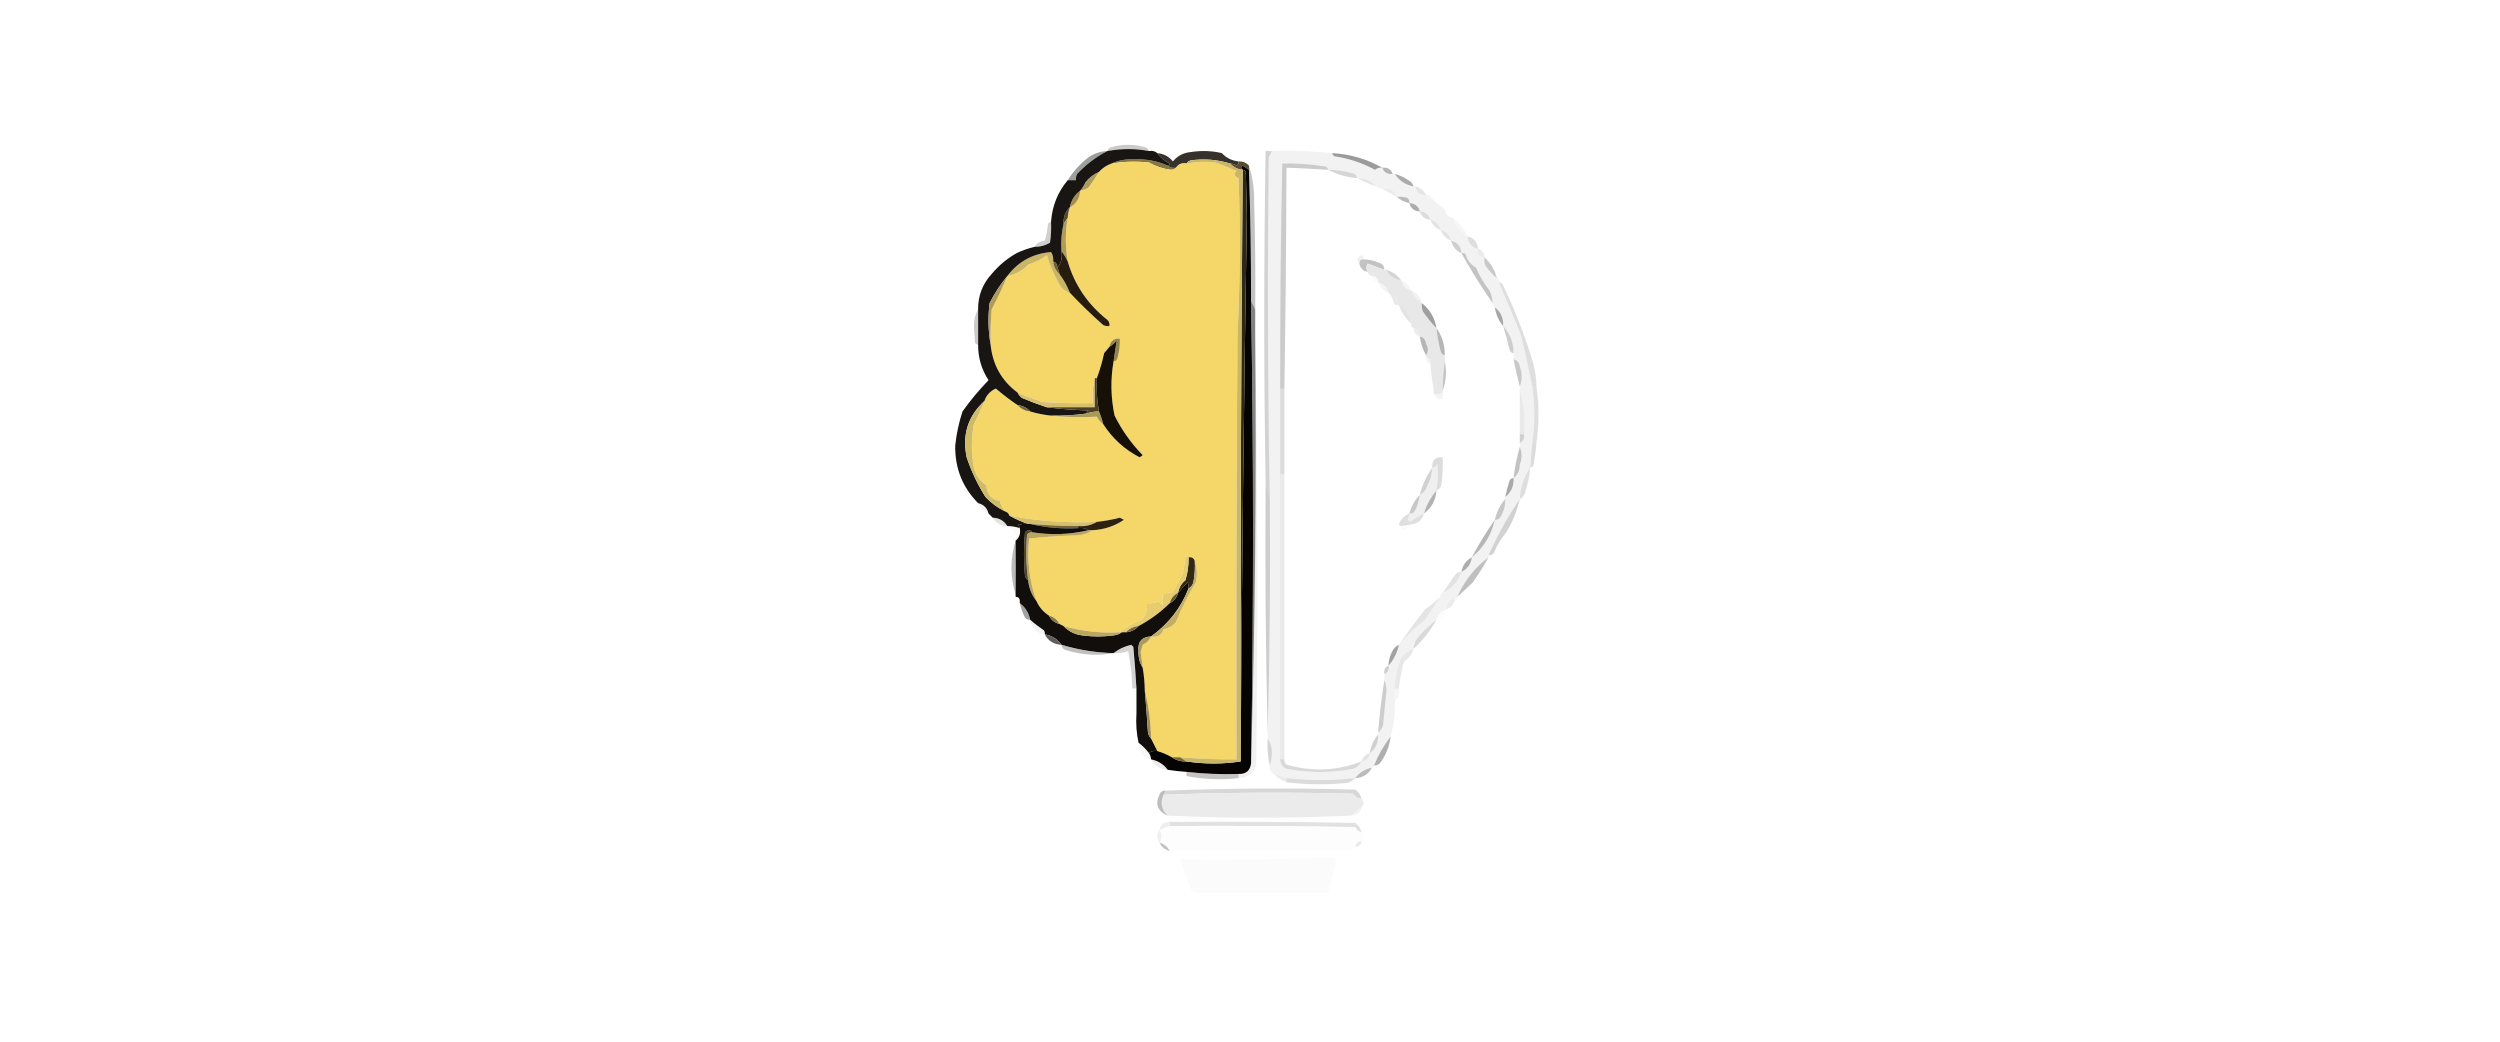 <?xml version="1.0" encoding="UTF-8"?>
<!DOCTYPE svg PUBLIC "-//W3C//DTD SVG 1.1//EN" "http://www.w3.org/Graphics/SVG/1.1/DTD/svg11.dtd">
<svg xmlns="http://www.w3.org/2000/svg" version="1.1" width="1200px" height="500px" style="shape-rendering:geometricPrecision; text-rendering:geometricPrecision; image-rendering:optimizeQuality; fill-rule:evenodd; clip-rule:evenodd" xmlns:xlink="http://www.w3.org/1999/xlink">
<g><path style="opacity:0.322" fill="#5a5b5d" d="M 551.5,72.5 C 545.044,71.25 538.377,71.25 531.5,72.5C 531.791,71.351 532.624,70.684 534,70.5C 539,69.167 544,69.167 549,70.5C 550.376,70.684 551.209,71.351 551.5,72.5 Z"/></g>
<g><path style="opacity:0.998" fill="#f2f2f2" d="M 610.5,72.5 C 620.348,72.173 630.014,72.506 639.5,73.5C 639.611,74.117 639.944,74.617 640.5,75C 647.438,76.047 653.938,78.213 660,81.5C 661.011,80.663 662.178,80.33 663.5,80.5C 664.3,82.741 665.966,83.741 668.5,83.5C 668.833,83.5 669.167,83.5 669.5,83.5C 671.592,86.723 674.592,88.723 678.5,89.5C 678.833,89.5 679.167,89.5 679.5,89.5C 679.989,92.324 681.656,93.657 684.5,93.5C 684.973,94.906 685.973,95.573 687.5,95.5C 689.404,97.322 691.404,98.988 693.5,100.5C 693.833,102.833 695.167,104.167 697.5,104.5C 698.651,108.493 700.985,111.493 704.5,113.5C 704.777,116.683 706.444,118.683 709.5,119.5C 709.088,121.973 710.088,123.306 712.5,123.5C 712.343,124.873 712.51,126.207 713,127.5C 714.634,129.837 716.467,131.837 718.5,133.5C 719.338,133.842 719.672,134.508 719.5,135.5C 722.974,143.788 726.474,152.122 730,160.5C 732.018,168.893 733.851,177.226 735.5,185.5C 736.797,194.495 736.797,203.495 735.5,212.5C 735.167,216.5 734.833,220.5 734.5,224.5C 731.467,228.932 729.8,233.932 729.5,239.5C 723.747,248 718.747,257 714.5,266.5C 714.5,266.833 714.5,267.167 714.5,267.5C 711.754,269.534 709.254,271.867 707,274.5C 703.887,278.114 701.387,282.114 699.5,286.5C 699.5,287.167 699.167,287.5 698.5,287.5C 695.703,287.967 694.369,289.633 694.5,292.5C 691.833,293.167 690.167,294.833 689.5,297.5C 686.457,299.893 683.624,302.559 681,305.5C 679.441,307.217 678.608,309.217 678.5,311.5C 676.016,312.234 674.016,313.734 672.5,316C 670.696,320.655 669.696,325.488 669.5,330.5C 669.5,332.5 669.5,334.5 669.5,336.5C 669.686,342.31 669.02,347.977 667.5,353.5C 664.281,357.68 661.614,362.346 659.5,367.5C 659.5,368.167 659.167,368.5 658.5,368.5C 655.151,369.169 652.484,370.836 650.5,373.5C 639.486,374.751 628.486,374.751 617.5,373.5C 615.5,372.833 613.5,372.167 611.5,371.5C 609.896,370.713 609.229,369.38 609.5,367.5C 610.163,365.527 610.496,363.361 610.5,361C 610.467,358.39 609.8,356.223 608.5,354.5C 608.5,353.833 608.5,353.167 608.5,352.5C 609.482,314.864 609.815,277.197 609.5,239.5C 608.541,184.836 608.375,130.17 609,75.5C 609.513,74.473 610.013,73.473 610.5,72.5 Z M 637.5,81.5 C 641.793,83.744 646.46,85.077 651.5,85.5C 654.314,87.07 657.314,88.403 660.5,89.5C 661.391,90.11 662.391,90.443 663.5,90.5C 665.808,91.793 668.142,93.126 670.5,94.5C 672.181,96.007 674.181,97.007 676.5,97.5C 677.129,99.997 678.796,101.33 681.5,101.5C 682.27,103.935 683.937,105.269 686.5,105.5C 687.517,107.911 689.184,109.578 691.5,110.5C 692.517,112.911 694.184,114.578 696.5,115.5C 697.256,118.394 698.923,120.394 701.5,121.5C 706.15,129.894 711.15,137.894 716.5,145.5C 716.328,146.492 716.662,147.158 717.5,147.5C 718.059,150.943 719.393,153.943 721.5,156.5C 722.649,160.092 723.649,163.759 724.5,167.5C 724.747,168.713 725.414,169.38 726.5,169.5C 726.5,170.5 726.5,171.5 726.5,172.5C 727.392,176.975 728.392,181.308 729.5,185.5C 729.5,186.167 729.5,186.833 729.5,187.5C 729.5,194.5 729.5,201.5 729.5,208.5C 729.5,209.833 729.5,211.167 729.5,212.5C 729.5,213.167 729.5,213.833 729.5,214.5C 728.139,219.304 727.139,224.304 726.5,229.5C 725.503,229.47 724.836,229.97 724.5,231C 723.751,233.497 723.084,235.997 722.5,238.5C 722.5,238.833 722.5,239.167 722.5,239.5C 720.088,242.368 718.421,245.701 717.5,249.5C 713.461,255.305 709.794,261.305 706.5,267.5C 703.736,268.948 702.069,271.281 701.5,274.5C 699.983,274.511 698.816,275.177 698,276.5C 696.287,279.266 694.454,281.933 692.5,284.5C 691.662,284.842 691.328,285.508 691.5,286.5C 689.231,288.582 686.731,290.582 684,292.5C 679.623,298.039 675.456,303.706 671.5,309.5C 670.542,309.953 669.708,310.619 669,311.5C 667.409,313.927 666.575,316.593 666.5,319.5C 664.824,320.183 664.157,321.517 664.5,323.5C 664.5,324.5 664.5,325.5 664.5,326.5C 663.182,334.655 662.182,342.989 661.5,351.5C 661.5,351.833 661.5,352.167 661.5,352.5C 659.432,354.979 658.099,357.979 657.5,361.5C 655.5,362.167 654.167,363.5 653.5,365.5C 641.666,370.073 629.666,370.573 617.5,367C 616.748,366.329 616.414,365.496 616.5,364.5C 616.5,318.833 616.5,273.167 616.5,227.5C 616.5,213.833 616.5,200.167 616.5,186.5C 617.062,151.169 617.396,115.836 617.5,80.5C 624.174,80.713 630.841,81.046 637.5,81.5 Z"/></g>
<g><path style="opacity:0.235" fill="#6d6b6b" d="M 586.5,73.5 C 589.994,73.532 592.661,74.865 594.5,77.5C 592.661,74.865 589.994,73.532 586.5,73.5 Z"/></g>
<g><path style="opacity:1" fill="#857642" d="M 560.5,79.5 C 561.568,80.434 562.901,80.768 564.5,80.5C 563.903,81.139 563.07,81.472 562,81.5C 558.228,81.019 554.728,79.852 551.5,78C 545.472,77.359 539.472,77.526 533.5,78.5C 536.865,76.961 540.531,76.294 544.5,76.5C 550.12,76.241 555.454,77.241 560.5,79.5 Z"/></g>
<g><path style="opacity:0.969" fill="#322c26" d="M 586.5,73.5 C 588.531,75.755 591.198,77.088 594.5,77.5C 594.631,78.376 594.298,79.043 593.5,79.5C 592.583,78.873 591.583,78.539 590.5,78.5C 584.312,76.582 577.979,76.082 571.5,77C 570.584,77.278 569.918,77.778 569.5,78.5C 567.302,78.12 565.635,78.787 564.5,80.5C 562.901,80.768 561.568,80.434 560.5,79.5C 561.043,79.44 561.376,79.107 561.5,78.5C 558.987,77.272 556.987,75.605 555.5,73.5C 558.6,73.804 561.1,75.137 563,77.5C 565.158,74.836 567.991,73.336 571.5,73C 576.684,72.184 581.684,72.35 586.5,73.5 Z"/></g>
<g><path style="opacity:0.514" fill="#424641" d="M 531.5,72.5 C 526.117,75.293 521.284,78.96 517,83.5C 516.517,84.448 516.351,85.448 516.5,86.5C 515.167,86.5 513.833,86.5 512.5,86.5C 515.127,82.289 518.46,78.622 522.5,75.5C 525.234,73.629 528.234,72.629 531.5,72.5 Z"/></g>
<g><path style="opacity:1" fill="#f4d669" d="M 564.5,80.5 C 565.635,78.787 567.302,78.12 569.5,78.5C 574.14,77.603 578.806,77.436 583.5,78C 586.833,79.333 590.167,80.667 593.5,82C 592.179,83.544 592.512,84.711 594.5,85.5C 595.417,110.498 595.25,135.498 594,160.5C 593.5,228.499 593.333,296.499 593.5,364.5C 584.482,364.552 575.482,364.218 566.5,363.5C 565.167,363.5 563.833,363.5 562.5,363.5C 560.313,362.242 557.98,361.242 555.5,360.5C 554.529,358.517 553.529,356.517 552.5,354.5C 552.319,346.58 551.319,338.913 549.5,331.5C 549.448,327.802 549.114,324.135 548.5,320.5C 548.251,317.998 547.917,315.498 547.5,313C 547.833,311.833 548.167,310.667 548.5,309.5C 550.375,308.591 551.708,307.257 552.5,305.5C 555.55,306.077 557.55,304.91 558.5,302C 560.96,301.604 562.96,300.437 564.5,298.5C 567.199,291.883 570.366,285.55 574,279.5C 574.808,275.973 574.641,272.64 573.5,269.5C 573.179,267.952 572.179,267.285 570.5,267.5C 569.883,267.389 569.383,267.056 569,266.5C 568.821,269.553 568.321,272.553 567.5,275.5C 566.042,278.762 564.375,281.762 562.5,284.5C 560.856,284.286 559.356,284.62 558,285.5C 558.195,287.126 558.195,288.793 558,290.5C 557.333,289.833 556.667,289.167 556,288.5C 554.301,289.406 552.467,289.739 550.5,289.5C 550.856,292.564 550.023,295.231 548,297.5C 544.062,298.881 540.562,300.881 537.5,303.5C 528.291,304.013 519.291,303.013 510.5,300.5C 509.833,300.167 509.167,299.833 508.5,299.5C 507.415,297.413 505.749,296.08 503.5,295.5C 500.8,293.766 498.8,291.432 497.5,288.5C 494.099,278.783 492.932,268.783 494,258.5C 501.421,257.684 508.921,257.184 516.5,257C 519.522,256.902 522.189,256.068 524.5,254.5C 529.993,254.213 534.993,252.546 539.5,249.5C 538.833,249.167 538.167,248.833 537.5,248.5C 533.87,249.426 530.203,250.093 526.5,250.5C 512.34,251.162 498.34,250.162 484.5,247.5C 484.167,246.5 483.5,245.833 482.5,245.5C 481.199,244.118 480.366,242.452 480,240.5C 475.874,239.771 473.707,237.271 473.5,233C 469.478,230.315 467.311,226.481 467,221.5C 466.17,215.472 466.336,209.472 467.5,203.5C 469.366,199.893 471.033,196.226 472.5,192.5C 473.436,189.728 475.27,187.728 478,186.5C 481.366,189.368 484.866,192.035 488.5,194.5C 490.033,196.245 492.033,197.245 494.5,197.5C 497.763,198.482 501.097,199.149 504.5,199.5C 511.673,200.311 519.007,200.477 526.5,200C 527.163,201.518 528.163,202.685 529.5,203.5C 533.899,210.399 539.732,215.732 547,219.5C 547.5,219.167 548,218.833 548.5,218.5C 543,212.84 538.5,206.507 535,199.5C 533.169,190.87 533.002,182.203 534.5,173.5C 535.586,173.38 536.253,172.713 536.5,171.5C 537.302,168.551 537.636,165.551 537.5,162.5C 534.633,162.369 532.967,163.703 532.5,166.5C 531.685,167.429 530.852,168.429 530,169.5C 529.094,173.626 527.928,177.626 526.5,181.5C 526.167,181.5 525.833,181.5 525.5,181.5C 524.517,185.298 524.183,189.298 524.5,193.5C 516.493,193.666 508.493,193.5 500.5,193C 496.322,191.573 492.322,190.073 488.5,188.5C 480.837,182.853 476.504,175.187 475.5,165.5C 475.334,159.824 475.501,154.157 476,148.5C 478.785,143.265 481.285,137.932 483.5,132.5C 487.375,131.823 490.708,129.99 493.5,127C 496.779,126.027 499.779,124.527 502.5,122.5C 503.794,127.084 505.627,131.418 508,135.5C 509.076,138.079 510.909,139.746 513.5,140.5C 518.566,145.881 523.899,151.047 529.5,156C 530.448,156.483 531.448,156.649 532.5,156.5C 532.719,155.325 532.386,154.325 531.5,153.5C 522.162,146.143 515.829,136.81 512.5,125.5C 511.286,118.49 511.286,111.49 512.5,104.5C 512.629,102.784 512.962,101.117 513.5,99.5C 516.622,97.874 518.288,95.208 518.5,91.5C 519.922,91.291 521.255,90.791 522.5,90C 524.301,87.557 525.968,85.057 527.5,82.5C 529.147,80.674 531.147,79.34 533.5,78.5C 539.472,77.526 545.472,77.359 551.5,78C 554.728,79.852 558.228,81.019 562,81.5C 563.07,81.472 563.903,81.139 564.5,80.5 Z"/></g>
<g><path style="opacity:0.902" fill="#909090" d="M 639.5,73.5 C 648.156,73.993 656.156,76.326 663.5,80.5C 662.178,80.33 661.011,80.663 660,81.5C 653.938,78.213 647.438,76.047 640.5,75C 639.944,74.617 639.611,74.117 639.5,73.5 Z"/></g>
<g><path style="opacity:1" fill="#59492f" d="M 594.5,77.5 C 596.514,77.391 598.18,78.058 599.5,79.5C 599.5,80.167 599.5,80.833 599.5,81.5C 598.518,80.859 597.518,80.192 596.5,79.5C 595.537,79.97 595.537,80.636 596.5,81.5C 594.033,81.245 592.033,80.245 590.5,78.5C 591.583,78.539 592.583,78.873 593.5,79.5C 594.298,79.043 594.631,78.376 594.5,77.5 Z"/></g>
<g><path style="opacity:0.216" fill="#6e6e6e" d="M 637.5,81.5 C 641.22,81.564 644.886,82.064 648.5,83C 650.119,83.236 651.119,84.069 651.5,85.5C 646.46,85.077 641.793,83.744 637.5,81.5 Z"/></g>
<g><path style="opacity:0.494" fill="#6a6a6a" d="M 663.5,80.5 C 666.034,80.259 667.7,81.259 668.5,83.5C 665.966,83.741 664.3,82.741 663.5,80.5 Z"/></g>
<g><path style="opacity:0.075" fill="#4b4b4b" d="M 651.5,85.5 C 655.236,85.541 658.236,86.874 660.5,89.5C 657.314,88.403 654.314,87.07 651.5,85.5 Z"/></g>
<g><path style="opacity:0.655" fill="#7f7f7f" d="M 669.5,83.5 C 671.855,84.094 674.022,85.094 676,86.5C 677.31,87.13 678.144,88.13 678.5,89.5C 674.592,88.723 671.592,86.723 669.5,83.5 Z"/></g>
<g><path style="opacity:1" fill="#ad9c5a" d="M 527.5,82.5 C 525.968,85.057 524.301,87.557 522.5,90C 521.255,90.791 519.922,91.291 518.5,91.5C 519.504,90.317 520.338,88.984 521,87.5C 522.77,85.258 524.937,83.592 527.5,82.5 Z"/></g>
<g><path style="opacity:0.173" fill="#656565" d="M 679.5,89.5 C 681.795,90.135 683.461,91.469 684.5,93.5C 681.656,93.657 679.989,92.324 679.5,89.5 Z"/></g>
<g><path style="opacity:0.055" fill="#646464" d="M 663.5,90.5 C 666.857,90.216 669.191,91.549 670.5,94.5C 668.142,93.126 665.808,91.793 663.5,90.5 Z"/></g>
<g><path style="opacity:0.565" fill="#909090" d="M 670.5,94.5 C 672.199,94.34 673.866,94.507 675.5,95C 676.252,95.671 676.586,96.504 676.5,97.5C 674.181,97.007 672.181,96.007 670.5,94.5 Z"/></g>
<g><path style="opacity:0.047" fill="#404040" d="M 684.5,93.5 C 686.027,93.427 687.027,94.094 687.5,95.5C 685.973,95.573 684.973,94.906 684.5,93.5 Z"/></g>
<g><path style="opacity:0.421" fill="#706e6e" d="M 599.5,79.5 C 601.295,85.084 602.129,91.084 602,97.5C 602.5,114.497 602.667,131.497 602.5,148.5C 601.833,147.167 601.167,145.833 600.5,144.5C 600.523,123.493 600.19,102.493 599.5,81.5C 599.5,80.833 599.5,80.167 599.5,79.5 Z"/></g>
<g><path style="opacity:1" fill="#a28f4e" d="M 518.5,91.5 C 518.288,95.208 516.622,97.874 513.5,99.5C 514.169,96.151 515.836,93.484 518.5,91.5 Z"/></g>
<g><path style="opacity:0.659" fill="#878787" d="M 676.5,97.5 C 679.204,97.67 680.871,99.003 681.5,101.5C 678.796,101.33 677.129,99.997 676.5,97.5 Z"/></g>
<g><path style="opacity:1" fill="#574823" d="M 513.5,99.5 C 512.962,101.117 512.629,102.784 512.5,104.5C 511.833,105.5 511.167,106.5 510.5,107.5C 510.345,104.284 511.345,101.617 513.5,99.5 Z"/></g>
<g><path style="opacity:0.035" fill="#353535" d="M 693.5,100.5 C 695.5,101.167 696.833,102.5 697.5,104.5C 696.833,102.5 695.5,101.167 693.5,100.5 Z"/></g>
<g><path style="opacity:0.188" fill="#838383" d="M 681.5,101.5 C 684.204,101.67 685.871,103.003 686.5,105.5C 683.937,105.269 682.27,103.935 681.5,101.5 Z"/></g>
<g><path style="opacity:0.999" fill="#060403" d="M 599.5,81.5 C 600.19,102.493 600.523,123.493 600.5,144.5C 601.771,218.565 601.771,292.565 600.5,366.5C 600.032,369.966 598.032,371.632 594.5,371.5C 586.112,371.773 577.779,371.44 569.5,370.5C 566.482,370.296 563.482,369.963 560.5,369.5C 558.516,366.836 555.849,365.169 552.5,364.5C 552.443,363.391 552.11,362.391 551.5,361.5C 552.568,360.566 553.901,360.232 555.5,360.5C 557.98,361.242 560.313,362.242 562.5,363.5C 564.515,364.924 566.848,365.59 569.5,365.5C 578.197,366.807 586.863,366.807 595.5,365.5C 596.067,278.326 597.067,190.992 598.5,103.5C 598.333,96.5 598.167,89.5 598,82.5C 597.617,81.944 597.117,81.611 596.5,81.5C 595.537,80.636 595.537,79.97 596.5,79.5C 597.518,80.192 598.518,80.859 599.5,81.5 Z"/></g>
<g><path style="opacity:0.106" fill="#797979" d="M 686.5,105.5 C 689.167,106.167 690.833,107.833 691.5,110.5C 689.184,109.578 687.517,107.911 686.5,105.5 Z"/></g>
<g><path style="opacity:0.055" fill="#7d7d7d" d="M 697.5,104.5 C 700.574,107.01 702.907,110.01 704.5,113.5C 700.985,111.493 698.651,108.493 697.5,104.5 Z"/></g>
<g><path style="opacity:0.114" fill="#797979" d="M 691.5,110.5 C 694.167,111.167 695.833,112.833 696.5,115.5C 694.184,114.578 692.517,112.911 691.5,110.5 Z"/></g>
<g><path style="opacity:0.3" fill="#5c5d5c" d="M 504.5,106.5 C 504.665,109.85 504.498,113.183 504,116.5C 501.699,117.867 499.199,118.534 496.5,118.5C 497.574,116.784 499.241,115.784 501.5,115.5C 502.318,112.893 502.818,110.226 503,107.5C 503.383,106.944 503.883,106.611 504.5,106.5 Z"/></g>
<g><path style="opacity:1" fill="#ae9d57" d="M 512.5,104.5 C 511.286,111.49 511.286,118.49 512.5,125.5C 511.687,123.739 510.687,122.072 509.5,120.5C 509.182,115.968 509.515,111.634 510.5,107.5C 511.167,106.5 511.833,105.5 512.5,104.5 Z"/></g>
<g><path style="opacity:1" fill="#312814" d="M 596.5,81.5 C 597.117,81.611 597.617,81.944 598,82.5C 598.167,89.5 598.333,96.5 598.5,103.5C 597.067,190.992 596.067,278.326 595.5,365.5C 595.32,270.831 595.653,176.164 596.5,81.5 Z"/></g>
<g><path style="opacity:0.239" fill="#727272" d="M 704.5,113.5 C 707.562,114.268 709.228,116.268 709.5,119.5C 706.444,118.683 704.777,116.683 704.5,113.5 Z"/></g>
<g><path style="opacity:0.314" fill="#828282" d="M 696.5,115.5 C 699.553,116.28 701.22,118.28 701.5,121.5C 698.923,120.394 697.256,118.394 696.5,115.5 Z"/></g>
<g><path style="opacity:0.434" fill="#9a9a9a" d="M 610.5,72.5 C 610.013,73.473 609.513,74.473 609,75.5C 608.375,130.17 608.541,184.836 609.5,239.5C 608.833,237.167 608.167,234.833 607.5,232.5C 606.616,179.279 606.616,125.946 607.5,72.5C 608.5,72.5 609.5,72.5 610.5,72.5 Z"/></g>
<g><path style="opacity:0.142" fill="#6c6c6c" d="M 709.5,119.5 C 711.446,120.035 712.446,121.368 712.5,123.5C 710.088,123.306 709.088,121.973 709.5,119.5 Z"/></g>
<g><path style="opacity:0.069" fill="#2b2b2b" d="M 654.5,124.5 C 653.167,124.5 652.5,125.167 652.5,126.5C 651.133,124.907 651.466,123.574 653.5,122.5C 654.298,122.957 654.631,123.624 654.5,124.5 Z"/></g>
<g><path style="opacity:1" fill="#cab567" d="M 505.5,125.5 C 505.755,127.967 506.755,129.967 508.5,131.5C 510.596,134.262 512.262,137.262 513.5,140.5C 510.909,139.746 509.076,138.079 508,135.5C 505.627,131.418 503.794,127.084 502.5,122.5C 499.779,124.527 496.779,126.027 493.5,127C 490.708,129.99 487.375,131.823 483.5,132.5C 488.801,125.517 495.801,121.684 504.5,121C 505.38,122.356 505.714,123.856 505.5,125.5 Z"/></g>
<g><path style="opacity:0.522" fill="#8a8a8a" d="M 654.5,124.5 C 656.927,124.523 659.26,125.023 661.5,126C 663.426,126.422 664.426,127.589 664.5,129.5C 661.862,128.508 659.195,127.508 656.5,126.5C 655.708,127.7 655.708,129.033 656.5,130.5C 654.29,130.106 652.957,128.773 652.5,126.5C 652.5,125.167 653.167,124.5 654.5,124.5 Z"/></g>
<g><path style="opacity:0.997" fill="#181512" d="M 551.5,72.5 C 553.099,72.232 554.432,72.566 555.5,73.5C 556.987,75.605 558.987,77.272 561.5,78.5C 561.376,79.107 561.043,79.44 560.5,79.5C 555.454,77.241 550.12,76.241 544.5,76.5C 540.531,76.294 536.865,76.961 533.5,78.5C 531.147,79.34 529.147,80.674 527.5,82.5C 524.937,83.592 522.77,85.258 521,87.5C 520.338,88.984 519.504,90.317 518.5,91.5C 515.836,93.484 514.169,96.151 513.5,99.5C 511.345,101.617 510.345,104.284 510.5,107.5C 509.515,111.634 509.182,115.968 509.5,120.5C 510.036,123.698 509.369,126.365 507.5,128.5C 507.573,126.973 506.906,125.973 505.5,125.5C 505.714,123.856 505.38,122.356 504.5,121C 495.801,121.684 488.801,125.517 483.5,132.5C 480.216,136.478 477.383,140.812 475,145.5C 474.179,152.346 474.346,159.013 475.5,165.5C 476.504,175.187 480.837,182.853 488.5,188.5C 488.953,189.458 489.619,190.292 490.5,191C 494.54,192.691 498.54,194.191 502.5,195.5C 508.987,196.328 515.654,196.828 522.5,197C 521.944,197.383 521.611,197.883 521.5,198.5C 515.87,199.292 510.203,199.625 504.5,199.5C 501.097,199.149 497.763,198.482 494.5,197.5C 492.967,195.755 490.967,194.755 488.5,194.5C 484.866,192.035 481.366,189.368 478,186.5C 475.27,187.728 473.436,189.728 472.5,192.5C 464.598,199.74 461.765,208.74 464,219.5C 466.233,226.199 469.233,232.532 473,238.5C 475.781,241.462 478.948,243.796 482.5,245.5C 483.5,245.833 484.167,246.5 484.5,247.5C 487.392,249.114 490.392,250.447 493.5,251.5C 491.801,251.34 490.134,251.506 488.5,252C 489.056,252.383 489.389,252.883 489.5,253.5C 487.565,252.85 485.565,252.517 483.5,252.5C 481.919,249.932 479.586,248.599 476.5,248.5C 475.833,247.833 475.167,247.167 474.5,246.5C 473.833,243.833 472.167,242.167 469.5,241.5C 462.049,234.008 458.383,224.841 458.5,214C 459.077,208.371 460.244,202.871 462,197.5C 465.774,192.19 469.94,187.19 474.5,182.5C 471.126,177.338 469.459,171.671 469.5,165.5C 469.5,159.833 469.5,154.167 469.5,148.5C 469.437,141.963 471.603,136.297 476,131.5C 479.409,127.422 483.409,124.088 488,121.5C 490.744,120.197 493.577,119.197 496.5,118.5C 499.199,118.534 501.699,117.867 504,116.5C 504.498,113.183 504.665,109.85 504.5,106.5C 505.017,98.945 507.684,92.278 512.5,86.5C 513.833,86.5 515.167,86.5 516.5,86.5C 516.351,85.448 516.517,84.448 517,83.5C 521.284,78.96 526.117,75.293 531.5,72.5C 538.377,71.25 545.044,71.25 551.5,72.5 Z"/></g>
<g><path style="opacity:0.998" fill="#e8e8e8" d="M 664.5,129.5 C 664.833,129.5 665.167,129.5 665.5,129.5C 666.904,132.377 669.237,134.044 672.5,134.5C 673.167,137.167 674.833,138.833 677.5,139.5C 678.473,142.135 680.14,144.135 682.5,145.5C 682.343,146.873 682.51,148.207 683,149.5C 684.933,152.37 687.099,155.037 689.5,157.5C 689.907,161.203 690.574,164.87 691.5,168.5C 691.747,169.713 692.414,170.38 693.5,170.5C 693.5,171.5 693.5,172.5 693.5,173.5C 692.873,178.141 692.54,182.807 692.5,187.5C 692.5,187.833 692.5,188.167 692.5,188.5C 691.167,188.833 689.833,189.167 688.5,189.5C 687.647,184.53 686.98,179.53 686.5,174.5C 686.715,172.821 686.048,171.821 684.5,171.5C 684.5,171.167 684.5,170.833 684.5,170.5C 685.66,168.831 685.66,166.997 684.5,165C 684.293,163.05 683.293,161.884 681.5,161.5C 681.446,159.368 680.446,158.035 678.5,157.5C 677.662,157.158 677.328,156.492 677.5,155.5C 676.62,152.738 675.454,150.071 674,147.5C 673.329,146.748 672.496,146.414 671.5,146.5C 671.22,143.28 669.553,141.28 666.5,140.5C 665.833,137.833 664.167,136.167 661.5,135.5C 661.5,133.5 660.5,132.5 658.5,132.5C 657.5,132.167 656.833,131.5 656.5,130.5C 655.708,129.033 655.708,127.7 656.5,126.5C 659.195,127.508 661.862,128.508 664.5,129.5 Z"/></g>
<g><path style="opacity:1" fill="#6e612f" d="M 505.5,125.5 C 506.906,125.973 507.573,126.973 507.5,128.5C 508.11,129.391 508.443,130.391 508.5,131.5C 506.755,129.967 505.755,127.967 505.5,125.5 Z"/></g>
<g><path style="opacity:0.482" fill="#929292" d="M 701.5,121.5 C 702.239,121.369 702.906,121.536 703.5,122C 704.212,124.881 705.878,127.048 708.5,128.5C 710.163,132.496 712.329,136.163 715,139.5C 715.813,141.436 716.313,143.436 716.5,145.5C 711.15,137.894 706.15,129.894 701.5,121.5 Z"/></g>
<g><path style="opacity:0.302" fill="#727272" d="M 665.5,129.5 C 668.37,130.433 670.704,132.1 672.5,134.5C 669.237,134.044 666.904,132.377 665.5,129.5 Z"/></g>
<g><path style="opacity:0.429" fill="#7e7e7e" d="M 712.5,123.5 C 715.521,126.206 717.521,129.539 718.5,133.5C 716.467,131.837 714.634,129.837 713,127.5C 712.51,126.207 712.343,124.873 712.5,123.5 Z"/></g>
<g><path style="opacity:0.031" fill="#474747" d="M 658.5,132.5 C 660.5,132.5 661.5,133.5 661.5,135.5C 659.5,135.5 658.5,134.5 658.5,132.5 Z"/></g>
<g><path style="opacity:0.051" fill="#5e5e5e" d="M 672.5,134.5 C 674.911,135.517 676.578,137.184 677.5,139.5C 674.833,138.833 673.167,137.167 672.5,134.5 Z"/></g>
<g><path style="opacity:0.067" fill="#606060" d="M 661.5,135.5 C 664.167,136.167 665.833,137.833 666.5,140.5C 664.184,139.578 662.517,137.911 661.5,135.5 Z"/></g>
<g><path style="opacity:0.255" fill="#7f7f7f" d="M 719.5,135.5 C 720.497,135.47 721.164,135.97 721.5,137C 727.352,149.188 732.186,161.688 736,174.5C 736.936,178.114 737.436,181.78 737.5,185.5C 736.833,185.5 736.167,185.5 735.5,185.5C 733.851,177.226 732.018,168.893 730,160.5C 726.474,152.122 722.974,143.788 719.5,135.5 Z"/></g>
<g><path style="opacity:0.176" fill="#848484" d="M 666.5,140.5 C 669.553,141.28 671.22,143.28 671.5,146.5C 670.504,146.586 669.671,146.252 669,145.5C 668.634,143.548 667.801,141.882 666.5,140.5 Z"/></g>
<g><path style="opacity:0.084" fill="#595959" d="M 677.5,139.5 C 680.261,140.593 681.927,142.593 682.5,145.5C 680.14,144.135 678.473,142.135 677.5,139.5 Z"/></g>
<g><path style="opacity:1" fill="#261d0e" d="M 509.5,120.5 C 510.687,122.072 511.687,123.739 512.5,125.5C 515.829,136.81 522.162,146.143 531.5,153.5C 532.386,154.325 532.719,155.325 532.5,156.5C 531.448,156.649 530.448,156.483 529.5,156C 523.899,151.047 518.566,145.881 513.5,140.5C 512.262,137.262 510.596,134.262 508.5,131.5C 508.443,130.391 508.11,129.391 507.5,128.5C 509.369,126.365 510.036,123.698 509.5,120.5 Z"/></g>
<g><path style="opacity:0.694" fill="#888888" d="M 717.5,147.5 C 720.341,149.64 721.674,152.64 721.5,156.5C 719.393,153.943 718.059,150.943 717.5,147.5 Z"/></g>
<g><path style="opacity:0.796" fill="#868686" d="M 682.5,145.5 C 686.357,148.538 688.69,152.538 689.5,157.5C 687.099,155.037 684.933,152.37 683,149.5C 682.51,148.207 682.343,146.873 682.5,145.5 Z"/></g>
<g><path style="opacity:0.184" fill="#6f6f6f" d="M 671.5,146.5 C 672.496,146.414 673.329,146.748 674,147.5C 675.454,150.071 676.62,152.738 677.5,155.5C 674.719,153.046 672.719,150.046 671.5,146.5 Z"/></g>
<g><path style="opacity:0.312" fill="#50504d" d="M 469.5,148.5 C 469.5,154.167 469.5,159.833 469.5,165.5C 468.883,165.389 468.383,165.056 468,164.5C 467.833,161.833 467.667,159.167 467.5,156.5C 467.522,153.41 468.188,150.743 469.5,148.5 Z"/></g>
<g><path style="opacity:1" fill="#ae9b59" d="M 483.5,132.5 C 481.285,137.932 478.785,143.265 476,148.5C 475.501,154.157 475.334,159.824 475.5,165.5C 474.346,159.013 474.179,152.346 475,145.5C 477.383,140.812 480.216,136.478 483.5,132.5 Z"/></g>
<g><path style="opacity:0.125" fill="#757575" d="M 678.5,157.5 C 680.446,158.035 681.446,159.368 681.5,161.5C 679.554,160.965 678.554,159.632 678.5,157.5 Z"/></g>
<g><path style="opacity:0.678" fill="#939393" d="M 681.5,161.5 C 683.293,161.884 684.293,163.05 684.5,165C 685.66,166.997 685.66,168.831 684.5,170.5C 682.928,167.785 681.928,164.785 681.5,161.5 Z"/></g>
<g><path style="opacity:0.324" fill="#808080" d="M 721.5,156.5 C 724.824,160.075 726.49,164.408 726.5,169.5C 725.414,169.38 724.747,168.713 724.5,167.5C 723.649,163.759 722.649,160.092 721.5,156.5 Z"/></g>
<g><path style="opacity:1" fill="#97844a" d="M 534.5,173.5 C 535.027,170.091 535.527,166.758 536,163.5C 534.961,164.71 533.794,165.71 532.5,166.5C 532.967,163.703 534.633,162.369 537.5,162.5C 537.636,165.551 537.302,168.551 536.5,171.5C 536.253,172.713 535.586,173.38 534.5,173.5 Z"/></g>
<g><path style="opacity:0.375" fill="#8b8b8b" d="M 637.5,81.5 C 630.841,81.046 624.174,80.713 617.5,80.5C 617.396,115.836 617.062,151.169 616.5,186.5C 615.833,186.5 615.167,186.5 614.5,186.5C 614.411,150.495 614.745,114.495 615.5,78.5C 622.547,78.337 629.547,78.837 636.5,80C 637.056,80.383 637.389,80.883 637.5,81.5 Z"/></g>
<g><path style="opacity:0.573" fill="#808080" d="M 689.5,157.5 C 692.2,161.272 693.534,165.605 693.5,170.5C 692.414,170.38 691.747,169.713 691.5,168.5C 690.574,164.87 689.907,161.203 689.5,157.5 Z"/></g>
<g><path style="opacity:0.054" fill="#3e3e3e" d="M 684.5,171.5 C 686.048,171.821 686.715,172.821 686.5,174.5C 684.952,174.179 684.285,173.179 684.5,171.5 Z"/></g>
<g><path style="opacity:0.373" fill="#5e5e5e" d="M 693.5,173.5 C 694.497,178.213 694.163,182.88 692.5,187.5C 692.54,182.807 692.873,178.141 693.5,173.5 Z"/></g>
<g><path style="opacity:0.341" fill="#787878" d="M 726.5,172.5 C 728.285,172.926 729.285,174.092 729.5,176C 730.686,179.227 730.686,182.394 729.5,185.5C 728.392,181.308 727.392,176.975 726.5,172.5 Z"/></g>
<g><path style="opacity:0.059" fill="#525252" d="M 692.5,188.5 C 692.5,189.5 692.5,190.5 692.5,191.5C 690.517,191.843 689.183,191.176 688.5,189.5C 689.833,189.167 691.167,188.833 692.5,188.5 Z"/></g>
<g><path style="opacity:1" fill="#d6c06f" d="M 525.5,181.5 C 525.5,186.167 525.5,190.833 525.5,195.5C 517.833,195.5 510.167,195.5 502.5,195.5C 498.54,194.191 494.54,192.691 490.5,191C 489.619,190.292 488.953,189.458 488.5,188.5C 492.322,190.073 496.322,191.573 500.5,193C 508.493,193.5 516.493,193.666 524.5,193.5C 524.183,189.298 524.517,185.298 525.5,181.5 Z"/></g>
<g><path style="opacity:1" fill="#4d3f21" d="M 525.5,181.5 C 525.833,181.5 526.167,181.5 526.5,181.5C 526.218,186.927 526.551,192.26 527.5,197.5C 525.435,197.517 523.435,197.85 521.5,198.5C 521.611,197.883 521.944,197.383 522.5,197C 515.654,196.828 508.987,196.328 502.5,195.5C 510.167,195.5 517.833,195.5 525.5,195.5C 525.5,190.833 525.5,186.167 525.5,181.5 Z"/></g>
<g><path style="opacity:1" fill="#776738" d="M 488.5,194.5 C 490.967,194.755 492.967,195.755 494.5,197.5C 492.033,197.245 490.033,196.245 488.5,194.5 Z"/></g>
<g><path style="opacity:1" fill="#a99956" d="M 527.5,197.5 C 528.363,199.421 529.029,201.421 529.5,203.5C 528.163,202.685 527.163,201.518 526.5,200C 519.007,200.477 511.673,200.311 504.5,199.5C 510.203,199.625 515.87,199.292 521.5,198.5C 523.435,197.85 525.435,197.517 527.5,197.5 Z"/></g>
<g><path style="opacity:0.047" fill="#303030" d="M 729.5,187.5 C 731.461,194.087 732.128,201.087 731.5,208.5C 730.833,208.5 730.167,208.5 729.5,208.5C 729.5,201.5 729.5,194.5 729.5,187.5 Z"/></g>
<g><path style="opacity:0.895" fill="#fefffe" d="M 780.5,198.5 C 789.289,197.863 797.289,200.03 804.5,205C 810.311,210.231 809.811,214.397 803,217.5C 799.333,215.167 795.667,212.833 792,210.5C 782.947,207.119 776.78,209.786 773.5,218.5C 774.498,222.005 776.498,224.838 779.5,227C 786.833,230.333 794.167,233.667 801.5,237C 811.319,243.46 814.152,252.293 810,263.5C 806.256,269.901 800.756,274.068 793.5,276C 783.776,277.838 774.776,276.171 766.5,271C 761.744,267.611 759.91,263.111 761,257.5C 763.299,255.464 765.799,255.131 768.5,256.5C 775.545,266.011 784.545,268.511 795.5,264C 801.574,258.591 801.907,252.925 796.5,247C 789.335,243.279 782.002,239.946 774.5,237C 762.328,228.809 759.828,218.309 767,205.5C 770.96,201.938 775.46,199.605 780.5,198.5 Z"/></g>
<g><path style="opacity:0.896" fill="#fefffe" d="M 94.5,199.5 C 98.273,198.822 101.106,200.156 103,203.5C 111,213.5 119,223.5 127,233.5C 135.978,222.354 145.145,211.354 154.5,200.5C 157.903,198.813 160.736,199.48 163,202.5C 163.667,226.167 163.667,249.833 163,273.5C 159.667,276.167 156.333,276.167 153,273.5C 152.667,255.833 152.333,238.167 152,220.5C 144.978,228.688 138.144,237.021 131.5,245.5C 128.005,248.368 124.838,248.035 122,244.5C 115.667,236.5 109.333,228.5 103,220.5C 102.667,237.5 102.333,254.5 102,271.5C 99.451,275.925 96.118,276.592 92,273.5C 90.355,250.588 90.021,227.588 91,204.5C 91.257,202.093 92.424,200.427 94.5,199.5 Z"/></g>
<g><path style="opacity:0.936" fill="#fefffe" d="M 184.5,199.5 C 200.503,199.333 216.503,199.5 232.5,200C 235.864,202.729 236.197,205.729 233.5,209C 219.837,209.5 206.171,209.667 192.5,209.5C 192.5,217.167 192.5,224.833 192.5,232.5C 203.172,232.333 213.839,232.5 224.5,233C 227.299,236.339 226.966,239.339 223.5,242C 213.172,242.5 202.839,242.666 192.5,242.5C 192.5,250.167 192.5,257.833 192.5,265.5C 205.837,265.333 219.171,265.5 232.5,266C 236.072,268.626 236.405,271.626 233.5,275C 216.833,275.667 200.167,275.667 183.5,275C 183,274.5 182.5,274 182,273.5C 181.333,249.833 181.333,226.167 182,202.5C 182.698,201.309 183.531,200.309 184.5,199.5 Z"/></g>
<g><path style="opacity:0.889" fill="#fefffe" d="M 250.5,199.5 C 254.025,199.346 256.859,200.679 259,203.5C 272.667,220.833 286.333,238.167 300,255.5C 300.333,237.5 300.667,219.5 301,201.5C 304.075,198.941 307.075,198.941 310,201.5C 311.148,213.575 311.648,225.741 311.5,238C 311.333,249.5 311.167,261 311,272.5C 307.59,277.556 303.923,277.556 300,272.5C 286.714,254.879 273.048,237.546 259,220.5C 258.667,237.5 258.333,254.5 258,271.5C 255.451,275.925 252.118,276.592 248,273.5C 246.355,250.588 246.021,227.588 247,204.5C 247.257,202.093 248.424,200.427 250.5,199.5 Z"/></g>
<g><path style="opacity:0.869" fill="#fefffe" d="M 323.5,199.5 C 341.503,199.333 359.503,199.5 377.5,200C 381.692,202.239 382.359,205.239 379.5,209C 371.92,210.396 364.253,210.896 356.5,210.5C 356.667,230.836 356.5,251.169 356,271.5C 354.368,275.212 351.535,276.379 347.5,275C 346.107,273.829 345.273,272.329 345,270.5C 344.5,250.503 344.333,230.503 344.5,210.5C 337.053,210.929 329.719,210.429 322.5,209C 319.765,205.508 320.098,202.342 323.5,199.5 Z"/></g>
<g><path style="opacity:0.936" fill="#fefffe" d="M 393.5,199.5 C 409.503,199.333 425.503,199.5 441.5,200C 444.864,202.729 445.197,205.729 442.5,209C 428.837,209.5 415.171,209.667 401.5,209.5C 401.5,217.167 401.5,224.833 401.5,232.5C 412.172,232.333 422.839,232.5 433.5,233C 436.299,236.339 435.966,239.339 432.5,242C 422.172,242.5 411.839,242.666 401.5,242.5C 401.5,250.167 401.5,257.833 401.5,265.5C 414.837,265.333 428.171,265.5 441.5,266C 445.072,268.626 445.405,271.626 442.5,275C 425.833,275.667 409.167,275.667 392.5,275C 392,274.5 391.5,274 391,273.5C 390.333,249.833 390.333,226.167 391,202.5C 391.698,201.309 392.531,200.309 393.5,199.5 Z"/></g>
<g><path style="opacity:0.92" fill="#fefffe" d="M 829.5,199.5 C 834.029,199.496 837.529,201.496 840,205.5C 847.289,215.124 854.955,224.458 863,233.5C 871.808,222.057 880.975,210.891 890.5,200C 893.14,199.161 895.473,199.661 897.5,201.5C 898.656,225.457 898.823,249.457 898,273.5C 895.503,275.478 892.669,275.978 889.5,275C 888.874,274.25 888.374,273.416 888,272.5C 887.667,255.167 887.333,237.833 887,220.5C 880.286,228.212 873.953,236.212 868,244.5C 865.029,248.092 861.696,248.425 858,245.5C 851.713,236.878 845.047,228.545 838,220.5C 837.667,237.833 837.333,255.167 837,272.5C 836.242,274.91 834.575,275.91 832,275.5C 829.966,275.646 828.299,274.98 827,273.5C 826.333,249.833 826.333,226.167 827,202.5C 827.698,201.309 828.531,200.309 829.5,199.5 Z"/></g>
<g><path style="opacity:0.908" fill="#fefffe" d="M 940.5,199.5 C 943.272,199.22 945.772,199.887 948,201.5C 957.528,223.084 966.861,244.751 976,266.5C 977.648,274.187 974.814,277.021 967.5,275C 964.808,270.089 962.808,264.923 961.5,259.5C 949.495,259.333 937.495,259.5 925.5,260C 923.546,265.205 921.213,270.205 918.5,275C 911.51,277.005 908.676,274.505 910,267.5C 919,246.167 928,224.833 937,203.5C 938.376,202.295 939.542,200.962 940.5,199.5 Z M 942.5,216.5 C 947.649,226.812 952.315,237.479 956.5,248.5C 947.518,249.665 938.518,249.832 929.5,249C 934.252,238.329 938.586,227.496 942.5,216.5 Z"/></g>
<g><path style="opacity:0.911" fill="#fefffe" d="M 990.5,199.5 C 1000.17,199.334 1009.84,199.5 1019.5,200C 1031.33,202.152 1038.83,208.986 1042,220.5C 1043.19,227.521 1042.19,234.187 1039,240.5C 1035.96,243.711 1032.79,246.711 1029.5,249.5C 1034,255.833 1038.5,262.167 1043,268.5C 1044.25,272.926 1042.59,275.592 1038,276.5C 1036.37,276.122 1034.87,275.456 1033.5,274.5C 1028.29,267.244 1022.96,260.077 1017.5,253C 1011.18,252.5 1004.84,252.334 998.5,252.5C 998.666,259.508 998.5,266.508 998,273.5C 994.337,276.333 991.004,276 988,272.5C 987.333,249.5 987.333,226.5 988,203.5C 988.662,202.016 989.496,200.683 990.5,199.5 Z M 998.5,209.5 C 1005.89,209.253 1013.22,209.753 1020.5,211C 1030.87,216.114 1033.7,223.948 1029,234.5C 1027.13,236.709 1024.96,238.542 1022.5,240C 1014.59,241.401 1006.59,241.901 998.5,241.5C 998.5,230.833 998.5,220.167 998.5,209.5 Z"/></g>
<g><path style="opacity:0.907" fill="#fefffe" d="M 1050.5,199.5 C 1068.84,199.333 1087.17,199.5 1105.5,200C 1108.98,202.706 1109.31,205.706 1106.5,209C 1098.92,210.396 1091.25,210.896 1083.5,210.5C 1083.67,231.503 1083.5,252.503 1083,273.5C 1079.67,276.167 1076.33,276.167 1073,273.5C 1072.5,252.503 1072.33,231.503 1072.5,210.5C 1064.75,210.896 1057.08,210.396 1049.5,209C 1046.91,205.583 1047.24,202.416 1050.5,199.5 Z"/></g>
<g><path style="opacity:1" fill="#161007" d="M 534.5,173.5 C 533.002,182.203 533.169,190.87 535,199.5C 538.5,206.507 543,212.84 548.5,218.5C 548,218.833 547.5,219.167 547,219.5C 539.732,215.732 533.899,210.399 529.5,203.5C 529.029,201.421 528.363,199.421 527.5,197.5C 526.551,192.26 526.218,186.927 526.5,181.5C 527.928,177.626 529.094,173.626 530,169.5C 530.852,168.429 531.685,167.429 532.5,166.5C 533.794,165.71 534.961,164.71 536,163.5C 535.527,166.758 535.027,170.091 534.5,173.5 Z"/></g>
<g><path style="opacity:0.28" fill="#8c8c8c" d="M 735.5,185.5 C 736.167,185.5 736.833,185.5 737.5,185.5C 738.801,194.507 738.801,203.507 737.5,212.5C 736.833,212.5 736.167,212.5 735.5,212.5C 736.797,203.495 736.797,194.495 735.5,185.5 Z"/></g>
<g><path style="opacity:1" fill="#cfba67" d="M 472.5,192.5 C 471.033,196.226 469.366,199.893 467.5,203.5C 466.336,209.472 466.17,215.472 467,221.5C 467.311,226.481 469.478,230.315 473.5,233C 473.707,237.271 475.874,239.771 480,240.5C 480.366,242.452 481.199,244.118 482.5,245.5C 478.948,243.796 475.781,241.462 473,238.5C 469.233,232.532 466.233,226.199 464,219.5C 461.765,208.74 464.598,199.74 472.5,192.5 Z"/></g>
<g><path style="opacity:0.345" fill="#8f8f8f" d="M 729.5,208.5 C 730.167,208.5 730.833,208.5 731.5,208.5C 731.843,210.483 731.176,211.817 729.5,212.5C 729.5,211.167 729.5,209.833 729.5,208.5 Z"/></g>
<g><path style="opacity:0.208" fill="#585858" d="M 735.5,212.5 C 736.167,212.5 736.833,212.5 737.5,212.5C 737.219,216.188 736.719,219.855 736,223.5C 735.617,224.056 735.117,224.389 734.5,224.5C 734.833,220.5 735.167,216.5 735.5,212.5 Z"/></g>
<g><path style="opacity:0.545" fill="#9a9a9a" d="M 729.5,214.5 C 730.61,217.168 730.61,220.001 729.5,223C 729.456,225.801 728.456,227.968 726.5,229.5C 727.139,224.304 728.139,219.304 729.5,214.5 Z"/></g>
<g><path style="opacity:0.156" fill="#616161" d="M 614.5,186.5 C 615.167,186.5 615.833,186.5 616.5,186.5C 616.5,200.167 616.5,213.833 616.5,227.5C 615.833,227.5 615.167,227.5 614.5,227.5C 614.5,213.833 614.5,200.167 614.5,186.5 Z"/></g>
<g><path style="opacity:0.995" fill="#efefef" d="M 689.5,235.5 C 686.746,238.669 684.746,242.336 683.5,246.5C 681.226,247.597 679.059,248.93 677,250.5C 676.5,250.167 676,249.833 675.5,249.5C 676.127,248.583 676.461,247.583 676.5,246.5C 677.496,246.586 678.329,246.252 679,245.5C 680.341,242.978 681.174,240.311 681.5,237.5C 683.173,236.657 684.34,235.324 685,233.5C 686.43,230.647 687.263,227.647 687.5,224.5C 688.75,224.423 689.583,223.756 690,222.5C 690.415,226.848 690.249,231.181 689.5,235.5 Z"/></g>
<g><path style="opacity:0.38" fill="#888888" d="M 687.5,224.5 C 687.263,227.647 686.43,230.647 685,233.5C 684.34,235.324 683.173,236.657 681.5,237.5C 682.726,232.72 684.726,228.387 687.5,224.5 Z"/></g>
<g><path style="opacity:0.235" fill="#6a6a6a" d="M 689.5,235.5 C 690.249,231.181 690.415,226.848 690,222.5C 689.583,223.756 688.75,224.423 687.5,224.5C 687.183,220.828 688.849,219.162 692.5,219.5C 692.666,223.514 692.499,227.514 692,231.5C 691.878,233.437 691.045,234.77 689.5,235.5 Z"/></g>
<g><path style="opacity:0.224" fill="#6e6e6e" d="M 734.5,224.5 C 734.192,228.595 733.359,232.595 732,236.5C 731.623,237.942 730.79,238.942 729.5,239.5C 729.8,233.932 731.467,228.932 734.5,224.5 Z"/></g>
<g><path style="opacity:0.659" fill="#838383" d="M 726.5,229.5 C 726.674,233.36 725.341,236.36 722.5,238.5C 723.084,235.997 723.751,233.497 724.5,231C 724.836,229.97 725.503,229.47 726.5,229.5 Z"/></g>
<g><path style="opacity:0.549" fill="#737373" d="M 689.5,235.5 C 689.129,240.169 687.129,243.835 683.5,246.5C 684.746,242.336 686.746,238.669 689.5,235.5 Z"/></g>
<g><path style="opacity:0.329" fill="#797979" d="M 729.5,239.5 C 728.211,245.202 726.045,250.535 723,255.5C 720.484,258.534 718.484,261.868 717,265.5C 716.329,266.252 715.496,266.586 714.5,266.5C 718.747,257 723.747,248 729.5,239.5 Z"/></g>
<g><path style="opacity:0.553" fill="#9b9b9b" d="M 681.5,237.5 C 681.174,240.311 680.341,242.978 679,245.5C 678.329,246.252 677.496,246.586 676.5,246.5C 677.41,243.008 679.076,240.008 681.5,237.5 Z"/></g>
<g><path style="opacity:0.075" fill="#5e5f68" d="M 469.5,241.5 C 472.167,242.167 473.833,243.833 474.5,246.5C 472.184,245.578 470.517,243.911 469.5,241.5 Z"/></g>
<g><path style="opacity:0.278" fill="#999b9b" d="M 476.5,248.5 C 479.586,248.599 481.919,249.932 483.5,252.5C 482.448,252.649 481.448,252.483 480.5,252C 478.681,251.26 477.348,250.093 476.5,248.5 Z"/></g>
<g><path style="opacity:0.565" fill="#a4a4a4" d="M 722.5,239.5 C 722.584,242.748 721.751,245.748 720,248.5C 719.329,249.252 718.496,249.586 717.5,249.5C 718.421,245.701 720.088,242.368 722.5,239.5 Z"/></g>
<g><path style="opacity:1" fill="#d5bf6b" d="M 484.5,247.5 C 498.34,250.162 512.34,251.162 526.5,250.5C 523.829,252.118 520.829,252.785 517.5,252.5C 509.817,252.477 502.15,252.143 494.5,251.5C 494.167,251.5 493.833,251.5 493.5,251.5C 490.392,250.447 487.392,249.114 484.5,247.5 Z"/></g>
<g><path style="opacity:0.29" fill="#939393" d="M 676.5,246.5 C 676.461,247.583 676.127,248.583 675.5,249.5C 676,249.833 676.5,250.167 677,250.5C 679.059,248.93 681.226,247.597 683.5,246.5C 682.833,249.167 681.167,250.833 678.5,251.5C 676.5,251.833 674.5,252.167 672.5,252.5C 671.957,252.44 671.624,252.107 671.5,251.5C 672.524,249.054 674.191,247.388 676.5,246.5 Z"/></g>
<g><path style="opacity:1" fill="#726638" d="M 494.5,251.5 C 502.15,252.143 509.817,252.477 517.5,252.5C 517.5,252.833 517.5,253.167 517.5,253.5C 509.589,253.921 501.923,253.255 494.5,251.5 Z"/></g>
<g><path style="opacity:1" fill="#2d2210" d="M 524.5,254.5 C 523.833,254.5 523.167,254.5 522.5,254.5C 521.081,253.549 519.415,253.216 517.5,253.5C 517.5,253.167 517.5,252.833 517.5,252.5C 520.829,252.785 523.829,252.118 526.5,250.5C 530.203,250.093 533.87,249.426 537.5,248.5C 538.167,248.833 538.833,249.167 539.5,249.5C 534.993,252.546 529.993,254.213 524.5,254.5 Z"/></g>
<g><path style="opacity:0.016" fill="#2e2e2e" d="M 678.5,251.5 C 677.166,252.652 675.666,253.652 674,254.5C 672.97,254.164 672.47,253.497 672.5,252.5C 674.5,252.167 676.5,251.833 678.5,251.5 Z"/></g>
<g><path style="opacity:0.073" fill="#aeb2b1" d="M 483.5,252.5 C 485.565,252.517 487.565,252.85 489.5,253.5C 489.975,256.082 489.308,258.082 487.5,259.5C 487.933,256.019 486.599,253.686 483.5,252.5 Z"/></g>
<g><path style="opacity:0.639" fill="#959595" d="M 717.5,249.5 C 715.889,256.715 712.223,262.715 706.5,267.5C 709.794,261.305 713.461,255.305 717.5,249.5 Z"/></g>
<g><path style="opacity:1" fill="#baa65f" d="M 522.5,254.5 C 523.167,254.5 523.833,254.5 524.5,254.5C 522.189,256.068 519.522,256.902 516.5,257C 508.921,257.184 501.421,257.684 494,258.5C 492.932,268.783 494.099,278.783 497.5,288.5C 495.215,285.665 493.882,282.332 493.5,278.5C 492.483,271.195 492.317,263.861 493,256.5C 493.671,255.748 494.504,255.414 495.5,255.5C 504.557,256.928 513.557,256.595 522.5,254.5 Z"/></g>
<g><path style="opacity:1" fill="#534521" d="M 495.5,255.5 C 494.504,255.414 493.671,255.748 493,256.5C 492.317,263.861 492.483,271.195 493.5,278.5C 492.778,278.082 492.278,277.416 492,276.5C 491.333,269.5 491.333,262.5 492,255.5C 493.292,254.209 494.458,254.209 495.5,255.5 Z"/></g>
<g><path style="opacity:0.469" fill="#6f6f70" d="M 487.5,259.5 C 487.56,268.161 487.56,276.828 487.5,285.5C 484.833,276.833 484.833,268.167 487.5,259.5 Z"/></g>
<g><path style="opacity:0.788" fill="#9b9b9b" d="M 706.5,267.5 C 706.019,270.834 704.353,273.167 701.5,274.5C 702.069,271.281 703.736,268.948 706.5,267.5 Z"/></g>
<g><path style="opacity:1" fill="#322915" d="M 570.5,267.5 C 572.179,267.285 573.179,267.952 573.5,269.5C 573.665,272.518 573.498,275.518 573,278.5C 572.8,280.32 571.966,281.653 570.5,282.5C 570.649,281.448 570.483,280.448 570,279.5C 568.483,281.24 566.983,282.906 565.5,284.5C 565.886,282.063 567.053,280.063 569,278.5C 570.108,274.914 570.608,271.247 570.5,267.5 Z"/></g>
<g><path style="opacity:0.455" fill="#747474" d="M 714.5,267.5 C 712.251,271.598 709.751,275.598 707,279.5C 704.48,281.946 701.98,284.279 699.5,286.5C 701.387,282.114 703.887,278.114 707,274.5C 709.254,271.867 711.754,269.534 714.5,267.5 Z"/></g>
<g><path style="opacity:0.114" fill="#6f6f6f" d="M 701.5,274.5 C 699.922,279.08 696.922,282.413 692.5,284.5C 694.454,281.933 696.287,279.266 698,276.5C 698.816,275.177 699.983,274.511 701.5,274.5 Z"/></g>
<g><path style="opacity:0.637" fill="#3c3e3c" d="M 600.5,144.5 C 601.167,145.833 601.833,147.167 602.5,148.5C 602.5,152.833 602.5,157.167 602.5,161.5C 603.163,230.175 602.497,298.508 600.5,366.5C 601.771,292.565 601.771,218.565 600.5,144.5 Z"/></g>
<g><path style="opacity:0.042" fill="#1d1d1d" d="M 614.5,227.5 C 615.167,227.5 615.833,227.5 616.5,227.5C 616.5,273.167 616.5,318.833 616.5,364.5C 615.833,364.5 615.167,364.5 614.5,364.5C 614.5,318.833 614.5,273.167 614.5,227.5 Z"/></g>
<g><path style="opacity:0.073" fill="#afafaf" d="M 487.5,286.5 C 488.833,286.5 489.5,287.167 489.5,288.5C 489.5,287.167 488.833,286.5 487.5,286.5 Z"/></g>
<g><path style="opacity:0.161" fill="#7d7d7d" d="M 698.5,287.5 C 697.92,289.749 696.587,291.415 694.5,292.5C 694.369,289.633 695.703,287.967 698.5,287.5 Z"/></g>
<g><path style="opacity:1" fill="#e6cc6f" d="M 570.5,267.5 C 570.608,271.247 570.108,274.914 569,278.5C 567.053,280.063 565.886,282.063 565.5,284.5C 563.413,285.585 562.08,287.251 561.5,289.5C 557.033,293.9 552.033,297.566 546.5,300.5C 544.033,300.755 542.033,301.755 540.5,303.5C 539.833,303.5 539.167,303.5 538.5,303.5C 538.167,303.5 537.833,303.5 537.5,303.5C 540.562,300.881 544.062,298.881 548,297.5C 550.023,295.231 550.856,292.564 550.5,289.5C 552.467,289.739 554.301,289.406 556,288.5C 556.667,289.167 557.333,289.833 558,290.5C 558.195,288.793 558.195,287.126 558,285.5C 559.356,284.62 560.856,284.286 562.5,284.5C 564.375,281.762 566.042,278.762 567.5,275.5C 568.321,272.553 568.821,269.553 569,266.5C 569.383,267.056 569.883,267.389 570.5,267.5 Z"/></g>
<g><path style="opacity:0.671" fill="#747474" d="M 489.5,289.5 C 492.164,291.484 493.831,294.151 494.5,297.5C 493.504,297.586 492.671,297.252 492,296.5C 490.882,294.235 490.049,291.901 489.5,289.5 Z"/></g>
<g><path style="opacity:0.016" fill="#404040" d="M 694.5,292.5 C 693.833,295.167 692.167,296.833 689.5,297.5C 690.167,294.833 691.833,293.167 694.5,292.5 Z"/></g>
<g><path style="opacity:1" fill="#110e0b" d="M 493.5,251.5 C 493.833,251.5 494.167,251.5 494.5,251.5C 501.923,253.255 509.589,253.921 517.5,253.5C 519.415,253.216 521.081,253.549 522.5,254.5C 513.557,256.595 504.557,256.928 495.5,255.5C 494.458,254.209 493.292,254.209 492,255.5C 491.333,262.5 491.333,269.5 492,276.5C 492.278,277.416 492.778,278.082 493.5,278.5C 493.882,282.332 495.215,285.665 497.5,288.5C 498.8,291.432 500.8,293.766 503.5,295.5C 504.585,297.587 506.251,298.92 508.5,299.5C 509.167,299.833 509.833,300.167 510.5,300.5C 512.89,303.028 515.89,304.528 519.5,305C 524.5,305.667 529.5,305.667 534.5,305C 536.058,304.79 537.391,304.29 538.5,303.5C 539.167,303.5 539.833,303.5 540.5,303.5C 542.967,303.245 544.967,302.245 546.5,300.5C 552.033,297.566 557.033,293.9 561.5,289.5C 563.587,288.415 564.92,286.749 565.5,284.5C 566.983,282.906 568.483,281.24 570,279.5C 570.483,280.448 570.649,281.448 570.5,282.5C 566.819,291.863 560.819,299.53 552.5,305.5C 548.053,305.726 546.053,308.059 546.5,312.5C 546.382,315.486 547.048,318.152 548.5,320.5C 549.114,324.135 549.448,327.802 549.5,331.5C 550.11,338.15 550.61,344.816 551,351.5C 551.232,352.737 551.732,353.737 552.5,354.5C 553.529,356.517 554.529,358.517 555.5,360.5C 553.901,360.232 552.568,360.566 551.5,361.5C 550.046,359.563 548.379,357.897 546.5,356.5C 545.514,352.03 545.181,347.363 545.5,342.5C 545.5,338.5 545.5,334.5 545.5,330.5C 545.111,323.83 544.611,317.164 544,310.5C 543.667,310.167 543.333,309.833 543,309.5C 539.794,310.246 536.961,311.58 534.5,313.5C 525.989,313.289 517.656,311.956 509.5,309.5C 507.621,306.742 504.954,305.075 501.5,304.5C 501.631,303.761 501.464,303.094 501,302.5C 498.644,300.925 496.478,299.259 494.5,297.5C 493.831,294.151 492.164,291.484 489.5,289.5C 489.5,289.167 489.5,288.833 489.5,288.5C 489.5,287.167 488.833,286.5 487.5,286.5C 487.5,286.167 487.5,285.833 487.5,285.5C 487.56,276.828 487.56,268.161 487.5,259.5C 489.308,258.082 489.975,256.082 489.5,253.5C 489.389,252.883 489.056,252.383 488.5,252C 490.134,251.506 491.801,251.34 493.5,251.5 Z"/></g>
<g><path style="opacity:1" fill="#63582e" d="M 565.5,284.5 C 564.92,286.749 563.587,288.415 561.5,289.5C 562.08,287.251 563.413,285.585 565.5,284.5 Z"/></g>
<g><path style="opacity:1" fill="#c5ae62" d="M 573.5,269.5 C 574.641,272.64 574.808,275.973 574,279.5C 570.366,285.55 567.199,291.883 564.5,298.5C 562.96,300.437 560.96,301.604 558.5,302C 557.55,304.91 555.55,306.077 552.5,305.5C 560.819,299.53 566.819,291.863 570.5,282.5C 571.966,281.653 572.8,280.32 573,278.5C 573.498,275.518 573.665,272.518 573.5,269.5 Z"/></g>
<g><path style="opacity:0.11" fill="#787878" d="M 691.5,286.5 C 688.856,289.994 686.356,293.66 684,297.5C 679.278,301.058 675.111,305.058 671.5,309.5C 675.456,303.706 679.623,298.039 684,292.5C 686.731,290.582 689.231,288.582 691.5,286.5 Z"/></g>
<g><path style="opacity:1" fill="#887940" d="M 503.5,295.5 C 505.749,296.08 507.415,297.413 508.5,299.5C 506.251,298.92 504.585,297.587 503.5,295.5 Z"/></g>
<g><path style="opacity:0.267" fill="#737373" d="M 689.5,297.5 C 686.589,302.746 682.922,307.413 678.5,311.5C 678.608,309.217 679.441,307.217 681,305.5C 683.624,302.559 686.457,299.893 689.5,297.5 Z"/></g>
<g><path style="opacity:0.094" fill="#858685" d="M 494.5,297.5 C 496.478,299.259 498.644,300.925 501,302.5C 501.464,303.094 501.631,303.761 501.5,304.5C 497.5,303.833 495.167,301.5 494.5,297.5 Z"/></g>
<g><path style="opacity:0.431" fill="#8c8c8c" d="M 607.5,232.5 C 608.167,234.833 608.833,237.167 609.5,239.5C 609.815,277.197 609.482,314.864 608.5,352.5C 607.501,312.67 607.168,272.67 607.5,232.5 Z"/></g>
<g><path style="opacity:1" fill="#73673c" d="M 546.5,300.5 C 544.967,302.245 542.967,303.245 540.5,303.5C 542.033,301.755 544.033,300.755 546.5,300.5 Z"/></g>
<g><path style="opacity:1" fill="#baa760" d="M 510.5,300.5 C 519.291,303.013 528.291,304.013 537.5,303.5C 537.833,303.5 538.167,303.5 538.5,303.5C 537.391,304.29 536.058,304.79 534.5,305C 529.5,305.667 524.5,305.667 519.5,305C 515.89,304.528 512.89,303.028 510.5,300.5 Z"/></g>
<g><path style="opacity:0.949" fill="#565656" d="M 501.5,304.5 C 504.954,305.075 507.621,306.742 509.5,309.5C 505.752,309.306 503.085,307.639 501.5,304.5 Z"/></g>
<g><path style="opacity:1" fill="#ab9a58" d="M 552.5,305.5 C 551.708,307.257 550.375,308.591 548.5,309.5C 548.167,310.667 547.833,311.833 547.5,313C 547.917,315.498 548.251,317.998 548.5,320.5C 547.048,318.152 546.382,315.486 546.5,312.5C 546.053,308.059 548.053,305.726 552.5,305.5 Z"/></g>
<g><path style="opacity:0.506" fill="#7e817e" d="M 509.5,309.5 C 517.656,311.956 525.989,313.289 534.5,313.5C 526.874,314.909 519.207,314.409 511.5,312C 510.244,311.583 509.577,310.75 509.5,309.5 Z"/></g>
<g><path style="opacity:0.329" fill="#7c7a7d" d="M 545.5,330.5 C 544.833,330.5 544.167,330.5 543.5,330.5C 543.361,324.443 542.694,318.443 541.5,312.5C 539.253,313.374 536.92,313.708 534.5,313.5C 536.961,311.58 539.794,310.246 543,309.5C 543.333,309.833 543.667,310.167 544,310.5C 544.611,317.164 545.111,323.83 545.5,330.5 Z"/></g>
<g><path style="opacity:0.714" fill="#838383" d="M 671.5,309.5 C 670.633,313.329 668.967,316.663 666.5,319.5C 666.575,316.593 667.409,313.927 669,311.5C 669.708,310.619 670.542,309.953 671.5,309.5 Z"/></g>
<g><path style="opacity:0.163" fill="#a7a8a5" d="M 602.5,161.5 C 603.665,229.999 603.832,298.665 603,367.5C 601.359,371.323 598.526,373.323 594.5,373.5C 594.5,372.833 594.5,372.167 594.5,371.5C 598.032,371.632 600.032,369.966 600.5,366.5C 602.497,298.508 603.163,230.175 602.5,161.5 Z"/></g>
<g><path style="opacity:0.263" fill="#6c6c6c" d="M 666.5,319.5 C 666.843,321.483 666.176,322.817 664.5,323.5C 664.157,321.517 664.824,320.183 666.5,319.5 Z"/></g>
<g><path style="opacity:0.174" fill="#7d7d7d" d="M 678.5,311.5 C 677.727,314.045 676.227,316.045 674,317.5C 672.735,321.754 671.902,326.088 671.5,330.5C 670.833,330.5 670.167,330.5 669.5,330.5C 669.696,325.488 670.696,320.655 672.5,316C 674.016,313.734 676.016,312.234 678.5,311.5 Z"/></g>
<g><path style="opacity:1" fill="#cab668" d="M 590.5,78.5 C 592.033,80.245 594.033,81.245 596.5,81.5C 595.653,176.164 595.32,270.831 595.5,365.5C 586.863,366.807 578.197,366.807 569.5,365.5C 568.5,364.833 567.5,364.167 566.5,363.5C 575.482,364.218 584.482,364.552 593.5,364.5C 593.333,296.499 593.5,228.499 594,160.5C 595.25,135.498 595.417,110.498 594.5,85.5C 592.512,84.711 592.179,83.544 593.5,82C 590.167,80.667 586.833,79.333 583.5,78C 578.806,77.436 574.14,77.603 569.5,78.5C 569.918,77.778 570.584,77.278 571.5,77C 577.979,76.082 584.312,76.582 590.5,78.5 Z"/></g>
<g><path style="opacity:0.043" fill="#1d1d1d" d="M 669.5,330.5 C 670.167,330.5 670.833,330.5 671.5,330.5C 671.946,333.01 671.28,335.01 669.5,336.5C 669.5,334.5 669.5,332.5 669.5,330.5 Z"/></g>
<g><path style="opacity:0.438" fill="#9e9e9e" d="M 664.5,326.5 C 665.16,327.964 665.493,329.631 665.5,331.5C 665,336.5 664.5,341.5 664,346.5C 663.95,348.744 663.117,350.411 661.5,351.5C 662.182,342.989 663.182,334.655 664.5,326.5 Z"/></g>
<g><path style="opacity:0.051" fill="#d9d8db" d="M 543.5,330.5 C 544.167,330.5 544.833,330.5 545.5,330.5C 545.5,334.5 545.5,338.5 545.5,342.5C 544.883,342.389 544.383,342.056 544,341.5C 543.501,337.848 543.335,334.182 543.5,330.5 Z"/></g>
<g><path style="opacity:1" fill="#9d8b51" d="M 549.5,331.5 C 551.319,338.913 552.319,346.58 552.5,354.5C 551.732,353.737 551.232,352.737 551,351.5C 550.61,344.816 550.11,338.15 549.5,331.5 Z"/></g>
<g><path style="opacity:0.312" fill="#848484" d="M 661.5,352.5 C 661.674,356.36 660.341,359.36 657.5,361.5C 658.099,357.979 659.432,354.979 661.5,352.5 Z"/></g>
<g><path style="opacity:0.396" fill="#939393" d="M 608.5,354.5 C 609.8,356.223 610.467,358.39 610.5,361C 610.496,363.361 610.163,365.527 609.5,367.5C 608.515,363.366 608.182,359.032 608.5,354.5 Z"/></g>
<g><path style="opacity:0.059" fill="#7d8180" d="M 546.5,356.5 C 548.379,357.897 550.046,359.563 551.5,361.5C 552.11,362.391 552.443,363.391 552.5,364.5C 548.635,363.294 546.635,360.627 546.5,356.5 Z"/></g>
<g><path style="opacity:0.71" fill="#8f8f8f" d="M 667.5,353.5 C 666.98,357.865 665.48,361.865 663,365.5C 662.184,366.823 661.017,367.489 659.5,367.5C 661.614,362.346 664.281,357.68 667.5,353.5 Z"/></g>
<g><path style="opacity:0.13" fill="#808080" d="M 657.5,361.5 C 657.167,363.833 655.833,365.167 653.5,365.5C 654.167,363.5 655.5,362.167 657.5,361.5 Z"/></g>
<g><path style="opacity:1" fill="#766735" d="M 562.5,363.5 C 563.833,363.5 565.167,363.5 566.5,363.5C 567.5,364.167 568.5,364.833 569.5,365.5C 566.848,365.59 564.515,364.924 562.5,363.5 Z"/></g>
<g><path style="opacity:0.161" fill="#8f8b8a" d="M 552.5,364.5 C 555.849,365.169 558.516,366.836 560.5,369.5C 556.752,369.306 554.085,367.639 552.5,364.5 Z"/></g>
<g><path style="opacity:0.206" fill="#737373" d="M 614.5,364.5 C 615.167,364.5 615.833,364.5 616.5,364.5C 616.414,365.496 616.748,366.329 617.5,367C 629.666,370.573 641.666,370.073 653.5,365.5C 652.657,367.173 651.324,368.34 649.5,369C 638.833,371 628.167,371 617.5,369C 615.624,368.082 614.624,366.582 614.5,364.5 Z"/></g>
<g><path style="opacity:0.525" fill="#7f7f7f" d="M 658.5,368.5 C 656.915,371.639 654.248,373.306 650.5,373.5C 652.484,370.836 655.151,369.169 658.5,368.5 Z"/></g>
<g><path style="opacity:0.024" fill="#b4b7bd" d="M 560.5,369.5 C 563.482,369.963 566.482,370.296 569.5,370.5C 569.5,371.167 569.5,371.833 569.5,372.5C 565.956,372.868 562.956,371.868 560.5,369.5 Z"/></g>
<g><path style="opacity:0.341" fill="#525250" d="M 569.5,370.5 C 577.779,371.44 586.112,371.773 594.5,371.5C 594.5,372.167 594.5,372.833 594.5,373.5C 586.1,374.438 577.766,374.105 569.5,372.5C 569.5,371.833 569.5,371.167 569.5,370.5 Z"/></g>
<g><path style="opacity:0.096" fill="#333333" d="M 611.5,371.5 C 613.5,372.167 615.5,372.833 617.5,373.5C 617.5,374.167 617.5,374.833 617.5,375.5C 615.147,374.66 613.147,373.326 611.5,371.5 Z"/></g>
<g><path style="opacity:0.255" fill="#747474" d="M 617.5,373.5 C 628.486,374.751 639.486,374.751 650.5,373.5C 648.974,375.13 646.974,375.963 644.5,376C 635.465,376.748 626.465,376.581 617.5,375.5C 617.5,374.833 617.5,374.167 617.5,373.5 Z"/></g>
<g><path style="opacity:0.853" fill="#d0d0d0" d="M 653.5,383.5 C 651.804,383.315 650.471,382.481 649.5,381C 619.125,380.182 588.791,380.349 558.5,381.5C 558.833,380.833 559.167,380.167 559.5,379.5C 589.664,378.336 619.997,378.169 650.5,379C 652.141,380.129 653.141,381.629 653.5,383.5 Z"/></g>
<g><path style="opacity:1" fill="#ebebeb" d="M 653.5,383.5 C 654.833,384.833 654.833,386.167 653.5,387.5C 651.839,388.797 650.172,390.13 648.5,391.5C 619.264,392.828 589.931,392.828 560.5,391.5C 557.472,388.67 556.805,385.336 558.5,381.5C 588.791,380.349 619.125,380.182 649.5,381C 650.471,382.481 651.804,383.315 653.5,383.5 Z"/></g>
<g><path style="opacity:0.582" fill="#8d8d8d" d="M 559.5,379.5 C 559.167,380.167 558.833,380.833 558.5,381.5C 556.805,385.336 557.472,388.67 560.5,391.5C 555.338,389.303 554.171,385.636 557,380.5C 557.671,379.748 558.504,379.414 559.5,379.5 Z"/></g>
<g><path style="opacity:0.075" fill="#6a6a6a" d="M 653.5,387.5 C 653.033,390.297 651.367,391.631 648.5,391.5C 650.172,390.13 651.839,388.797 653.5,387.5 Z"/></g>
<g><path style="opacity:0.928" fill="#dfdfdf" d="M 561.5,394.5 C 591.169,394.333 620.835,394.5 650.5,395C 652.141,396.129 653.141,397.629 653.5,399.5C 652.078,399.25 651.078,398.417 650.5,397C 620.835,396.5 591.169,396.333 561.5,396.5C 561.5,395.833 561.5,395.167 561.5,394.5 Z"/></g>
<g><path style="opacity:0.129" fill="#838383" d="M 561.5,394.5 C 561.5,395.167 561.5,395.833 561.5,396.5C 559.833,397.167 558.167,397.833 556.5,398.5C 556.967,395.703 558.633,394.369 561.5,394.5 Z"/></g>
<g><path style="opacity:0.924" fill="#fdfdfd" d="M 561.5,396.5 C 591.169,396.333 620.835,396.5 650.5,397C 651.078,398.417 652.078,399.25 653.5,399.5C 654.833,400.833 654.833,402.167 653.5,403.5C 651.856,403.81 650.856,404.81 650.5,406.5C 650.389,407.117 650.056,407.617 649.5,408C 620.169,408.5 590.835,408.667 561.5,408.5C 560.461,406.469 558.795,405.136 556.5,404.5C 557.833,402.5 557.833,400.5 556.5,398.5C 558.167,397.833 559.833,397.167 561.5,396.5 Z"/></g>
<g><path style="opacity:0.106" fill="#6e6e6e" d="M 556.5,398.5 C 557.833,400.5 557.833,402.5 556.5,404.5C 555.167,402.5 555.167,400.5 556.5,398.5 Z"/></g>
<g><path style="opacity:0.506" fill="#858585" d="M 556.5,404.5 C 558.795,405.136 560.461,406.469 561.5,408.5C 559.251,407.92 557.585,406.587 556.5,404.5 Z"/></g>
<g><path style="opacity:0.141" fill="#737373" d="M 653.5,403.5 C 653.5,405.5 652.5,406.5 650.5,406.5C 650.856,404.81 651.856,403.81 653.5,403.5 Z"/></g>
<g><path style="opacity:0.953" fill="#fafafa" d="M 573.5,428.5 C 571.833,423.167 570.167,417.833 568.5,412.5C 592.515,412.813 616.515,412.48 640.5,411.5C 640.833,412.333 641.167,413.167 641.5,414C 640.059,418.821 638.726,423.654 637.5,428.5C 616.167,428.5 594.833,428.5 573.5,428.5 Z"/></g>
<g><path style="opacity:0.035" fill="#838383" d="M 568.5,412.5 C 570.167,417.833 571.833,423.167 573.5,428.5C 572.21,427.942 571.377,426.942 571,425.5C 569.692,421.24 568.192,417.074 566.5,413C 567.094,412.536 567.761,412.369 568.5,412.5 Z"/></g>
</svg>
